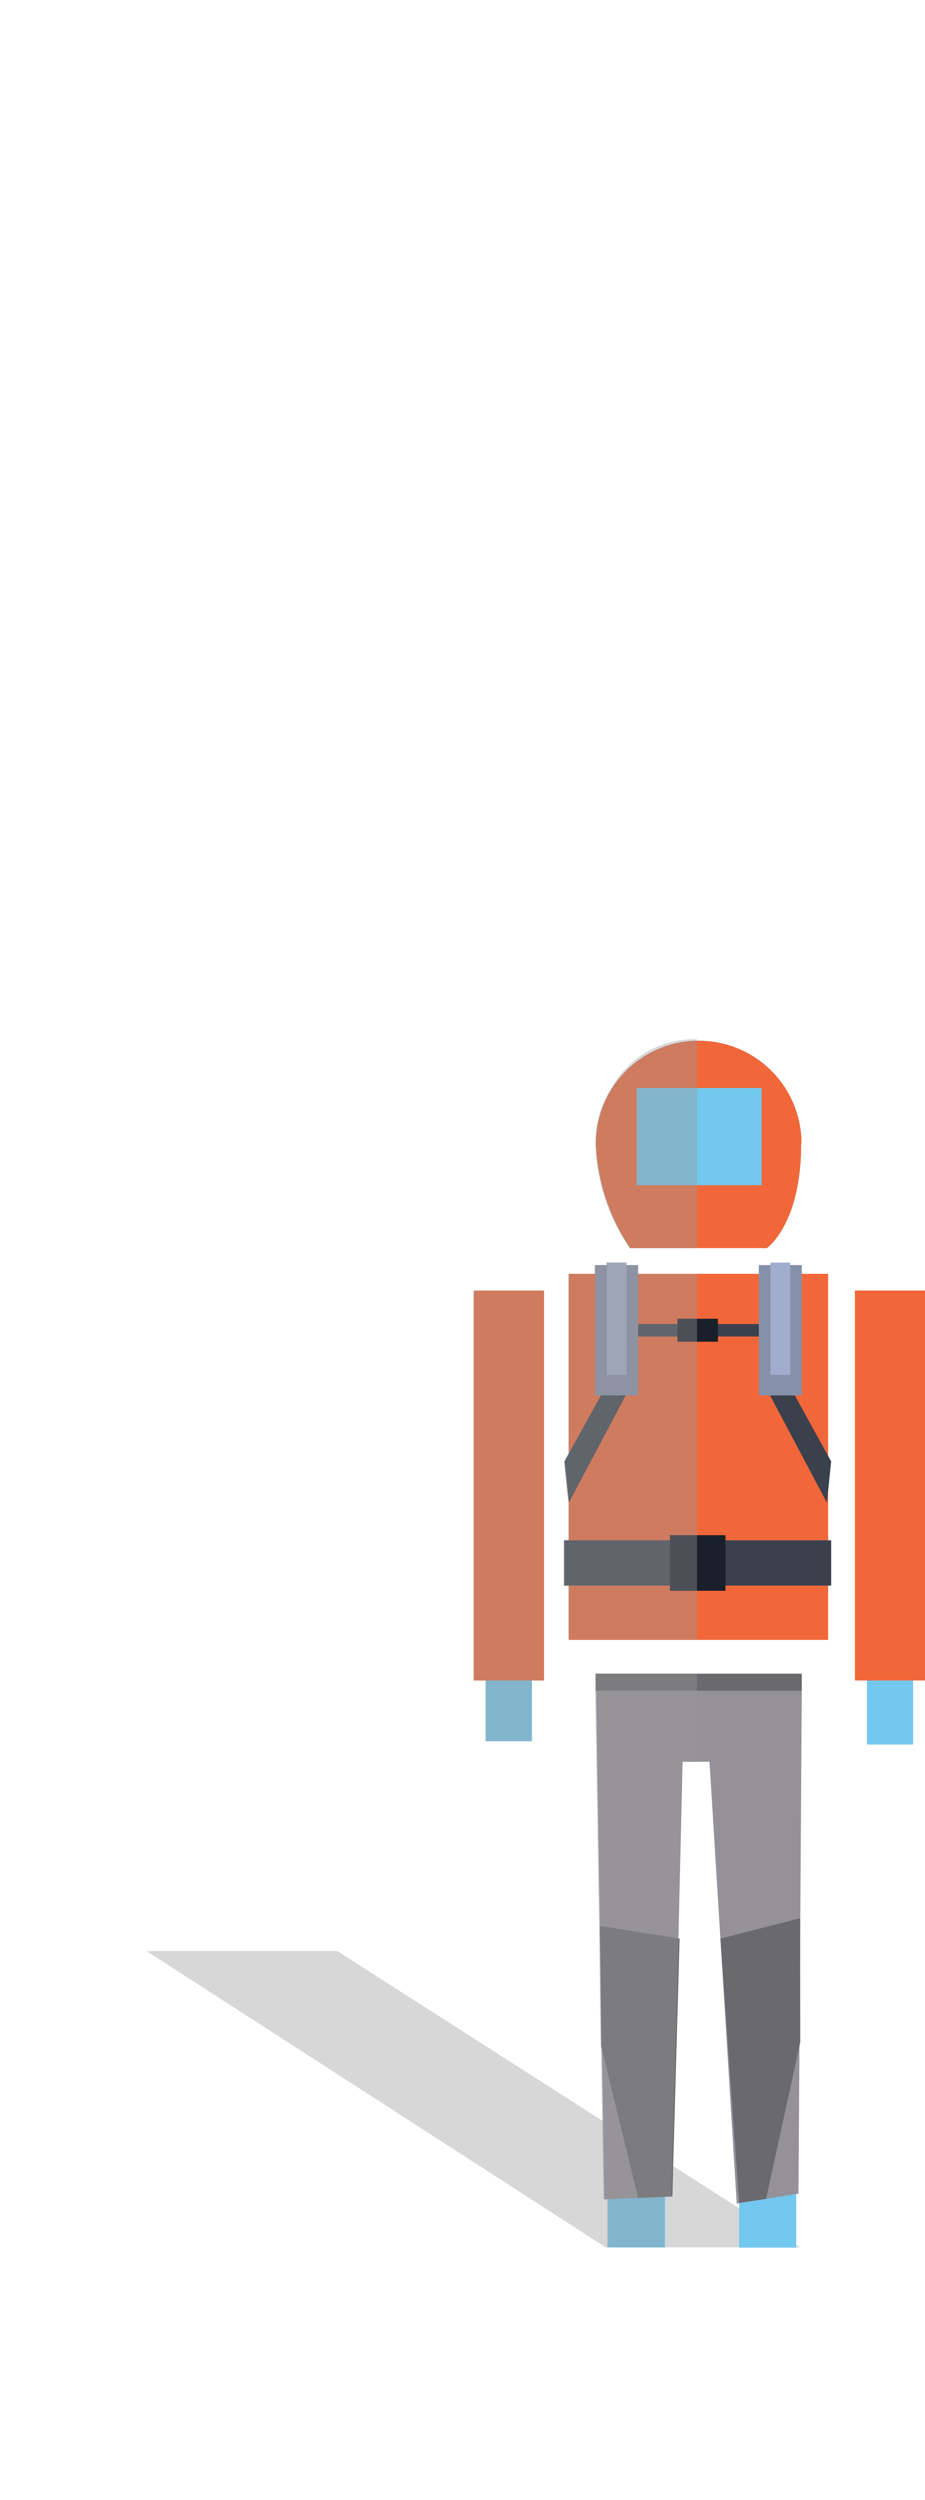 <svg xmlns="http://www.w3.org/2000/svg" xmlns:xlink="http://www.w3.org/1999/xlink" viewBox="0 0 115.16 311.08"><defs><style>.cls-1{fill:none;}.cls-2{isolation:isolate;}.cls-16,.cls-3{fill:#999;}.cls-3{fill-opacity:0.39;}.cls-14,.cls-3{mix-blend-mode:multiply;}.cls-4{fill:#73c8ef;}.cls-5{fill:#f26739;}.cls-6{fill:#949199;}.cls-7{clip-path:url(#clip-path);}.cls-8{fill:#545562;}.cls-9{fill:#3a414d;}.cls-10{fill:#8590a9;}.cls-11{fill:#192029;}.cls-12{fill:#69696e;}.cls-13{fill:#a0adcc;}.cls-15{clip-path:url(#clip-path-2);}.cls-16{opacity:0.4;}</style><clipPath id="clip-path"><path class="cls-1" d="M99.74,142.29c0,10.06-4.27,13-4.27,13h-17a24.7,24.7,0,0,1-4.27-13,12.79,12.79,0,1,1,25.58,0Z"/></clipPath><clipPath id="clip-path-2"><path class="cls-1" d="M115.08,209.1h-1.5v8h-5.75v-8h-1.49V160.59h8.73Zm-56.16,0h1.49v7.56h5.74V209.1h1.5V160.59H58.92Zm40.82-.51v-.35H74.09v2.12h0l.48,29.25h0l.18,15,.07.3.3,18.72.46,0v6h7.12v-6.3l.88,0,.91-32.08-.15,0,.52-22h3.35l3.39,55,.3,0v5.52h7.11V273l.27,0,.12-18.37.11-.48,0-12.39.21-31.35h0V208.6ZM78.36,155.31h17s4.27-3,4.27-13a12.94,12.94,0,0,0-12.79-13l-.25,0-.26,0a11.78,11.78,0,0,0-10,5.71,13.09,13.09,0,0,0-2.23,7.32A24.69,24.69,0,0,0,78.36,155.31Zm25,26.52-.39-.71V158.5H99.74v-1.08H98.29v-.32H95.84v.32H94.39v1.08h-15v-1.08H77.91v-.32H75.46v.32H74v1.08H70.73v22.38l-.53,1,.53,5.14v4.68h-.57v5.64h.57V204H103V197.3h.39v-5.64H103v-6.07Z"/></clipPath></defs><title>Asset 44</title><g class="cls-2"><g id="Layer_2" data-name="Layer 2"><g id="Layer_1-2" data-name="Layer 1"><polygon class="cls-3" points="42 242.77 18.25 242.77 75.42 279.64 99.63 279.64 42 242.77"/><rect class="cls-4" x="107.93" y="161.4" width="5.75" height="55.67"/><rect class="cls-4" x="60.49" y="161.16" width="5.74" height="55.49"/><rect class="cls-4" x="75.69" y="212.95" width="7.12" height="66.69"/><rect class="cls-4" x="92.02" y="212.59" width="7.11" height="67.08"/><rect class="cls-5" x="70.82" y="158.5" width="32.28" height="45.55"/><rect class="cls-5" x="106.43" y="160.58" width="8.73" height="48.52"/><rect class="cls-5" x="59" y="160.58" width="8.73" height="48.52"/><polygon class="cls-6" points="74.17 208.25 99.83 208.6 99.41 272.95 91.72 274.19 88.33 219.21 84.98 219.21 83.7 273.3 75.23 273.67 74.17 208.25"/><g class="cls-7"><rect class="cls-8" x="72.42" y="129.27" width="29.07" height="26.05"/><ellipse class="cls-4" cx="86.45" cy="141.27" rx="11.85" ry="12"/><rect class="cls-5" x="72.42" y="147.47" width="29.07" height="7.85"/><rect class="cls-5" x="72.42" y="129.27" width="29.07" height="6.11"/><rect class="cls-5" x="69.62" y="125.86" width="9.64" height="29.45"/><rect class="cls-5" x="94.82" y="125.86" width="9.64" height="29.45"/></g><polygon class="cls-9" points="70.28 181.84 76.05 171.39 78.39 172.69 70.82 186.98 70.28 181.84"/><polygon class="cls-9" points="103.48 181.84 97.72 171.39 95.37 172.69 102.95 186.98 103.48 181.84"/><rect class="cls-9" x="78.15" y="164.75" width="17.43" height="1.55"/><rect class="cls-10" x="94.47" y="157.41" width="5.35" height="16.22"/><rect class="cls-10" x="74.09" y="157.41" width="5.35" height="16.22"/><rect class="cls-11" x="84.34" y="164.09" width="5.04" height="2.86"/><rect class="cls-9" x="70.24" y="191.66" width="33.24" height="5.63"/><rect class="cls-11" x="83.41" y="191.02" width="6.91" height="6.92"/><polyline class="cls-12" points="83.7 273.3 79.44 273.49 74.86 254.65 74.68 239.63 84.61 241.22"/><polyline class="cls-12" points="92.02 274.1 95.37 273.6 99.63 254.1 99.61 238.68 89.69 241.22"/><rect class="cls-12" x="74.17" y="208.25" width="25.65" height="2.12"/><rect class="cls-13" x="75.54" y="157.1" width="2.46" height="13.98"/><rect class="cls-13" x="95.92" y="157.1" width="2.46" height="13.98"/><g class="cls-14"><g class="cls-15"><rect class="cls-16" width="86.78" height="311.08"/></g></g></g></g></g></svg>